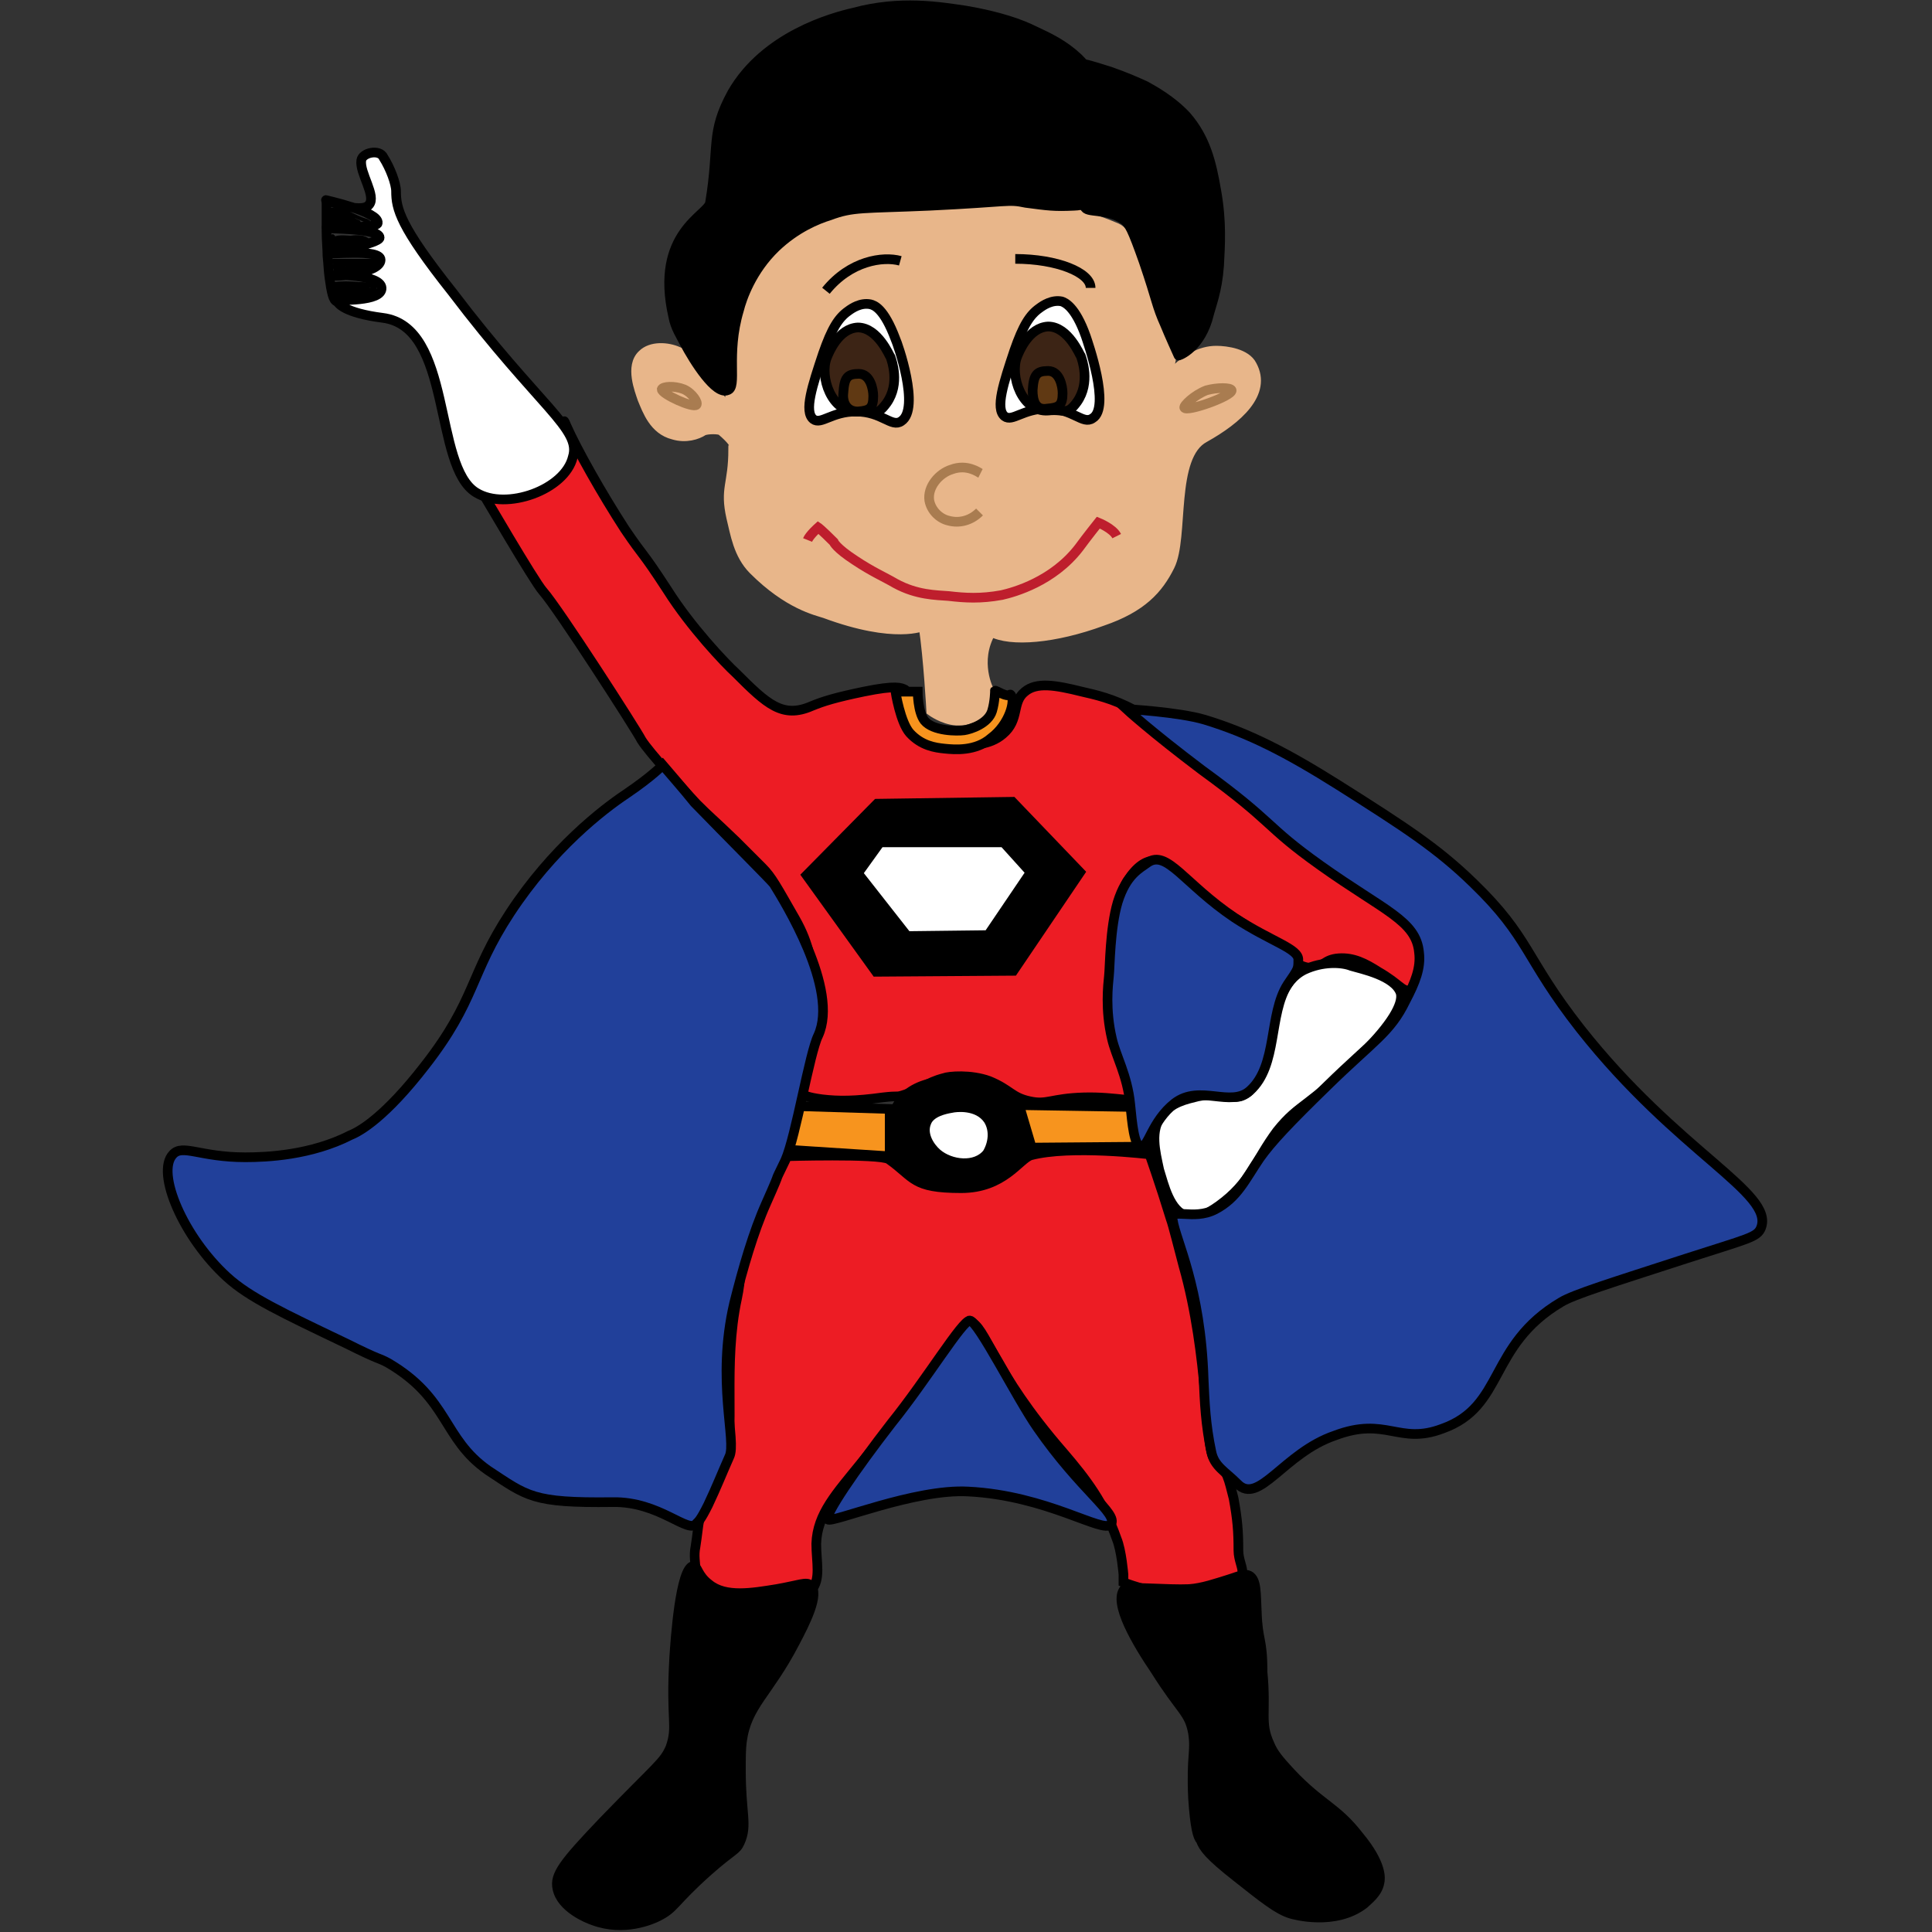 <?xml version="1.0" encoding="utf-8"?>
<!-- Generator: Adobe Illustrator 18.1.0, SVG Export Plug-In . SVG Version: 6.00 Build 0)  -->
<!DOCTYPE svg PUBLIC "-//W3C//DTD SVG 1.1//EN" "http://www.w3.org/Graphics/SVG/1.1/DTD/svg11.dtd">
<svg version="1.1" id="Layer_1" xmlns="http://www.w3.org/2000/svg" xmlns:xlink="http://www.w3.org/1999/xlink" x="0px" y="0px"
	 viewBox="0 0 200 200" enable-background="new 0 0 200 200" xml:space="preserve">
<rect x="0" y="0" width="200" height="200" fill="#333333" stroke="none"/>
<path fill="#ED1C24" stroke="#000000" stroke-miterlimit="10" d="M106.1,71.6c1.2-1,3.1-0.7,5.9,0c1.3,0.3,3.2,0.7,5.4,1.9
	c3.3,1.8,4.9,3.7,8,6c4.3,3.3,7.6,7.1,11.7,10.3c0.1,0,3.6,1.9,7.5,4.9c1.1,0.9,2.2,1.9,2.6,3.5c0.4,1.8-0.2,3.9-1.3,4.3
	c-0.7,0.2-1.1-0.7-3.2-1.9c-1.4-0.9-2.6-1.5-4.1-1.4c-1.5,0.1-1.6,0.9-2.7,1c-2.1,0.1-4.9-3.1-6.6-4.2c-1.4-1-3.4-1.9-5.7-4.1
	c-1.2-1.1-1.8-1.4-2.2-1.9c-1-0.9-2.7-1.9-4.7,1.2c-1.2,2-0.7,6.3-0.8,8.7c0,1.6-0.1,5.7,0.8,8.7c0,0,0.1,0.7,0.9,3.1l0.5,1.9
	c-0.2,0.7-2.5-0.1-5.9,0c-3.4,0.1-3.8,0.8-5.6,0.4c-1.9-0.4-2-1.2-4.2-2.1c-1.9-0.7-4.2-0.5-4.7-0.3c-1.9,0.5-2.1,1.1-4.3,1.8
	c-0.7,0.2-0.3,0-2,0.2c-2.9,0.4-4.6,0.4-6.3,0.2c-1.5-0.2-1.8-0.4-1.9-0.5c-0.8-1,0.1-2.6,0.9-5.9c0.2-1,0.9-3.5,0.1-6.5
	c-0.3-1.2-0.3-3-1.9-5.8c-1.9-3.3-2.4-4.3-3.4-5.3c-0.7-0.7,0,0-2.7-2.7c-2.7-2.6-2.5-2.3-4.1-3.9c-1.3-1.4-4.9-5.3-5.7-6.6
	c-0.5-1-8.6-13.6-10.2-15.4c-0.9-1-6.3-10.3-6.5-10.6c-1.4-2.2,4.5-0.7,3.8-0.7c-3.2-0.2,0.9-1.4,3.6-2.2c2.2-0.7,0.8-5.5,1.5-3.7
	c1.1,2.5,3.7,7.1,6.1,10.8c2.1,3.1,1.6,2,4.4,6.3c2.4,3.8,5.9,7.5,7.1,8.6c3.2,3.2,4.8,4.7,7.8,3.4c1.2-0.5,2.5-0.9,5.4-1.5
	c3.4-0.7,3.9-0.4,4.3-0.2c1.2,0.9,0.2,2.5,1.5,4.1c1.3,1.5,3.6,1.6,4.5,1.6c0.9,0,2.7,0.1,4.1-1.1C105.6,74.5,104.7,72.7,106.1,71.6
	z"/>
<polygon stroke="#000000" stroke-miterlimit="10" points="104.8,83 111.8,90.3 104.9,100.5 90.7,100.6 83.5,90.6 90.8,83.2 "/>
<polygon fill="#FFFFFF" stroke="#000000" stroke-miterlimit="10" points="106.7,90.3 102.3,96.8 93.9,96.9 88.8,90.4 91.1,87.2 
	103.9,87.2 "/>
<path fill="#FFFFFF" stroke="#000000" stroke-miterlimit="10" d="M145,102.8c0.3,1.2-1.1,3.4-3.8,6.1c-5.8,5.9-6.6,5.2-9,8.2
	c-2.3,3.1-2.7,5.3-6,7.7c-1.4,1-2.4,1.4-3.3,1.1c-1.8-0.5-2.4-3.2-2.9-4.8c-0.4-1.9-1-4.1,0.3-5.7c1-1.3,2.5-1.6,3.7-1.9
	c2.5-0.5,3.2,0.3,4.4,0c3.8-1.2,2-10.8,6.6-13.1c1.9-0.9,3.9-0.8,4.9-0.4C140.9,100.3,144.4,101,145,102.8z"/>
<path fill="#F7941E" stroke="#000000" stroke-miterlimit="10" d="M117.8,114.6c0.3,1.3,0.8,2.7,1.1,4.1l-12.1,0.1l-1.3-4.4
	L117.8,114.6z"/>
<polygon fill="#F7941E" stroke="#000000" stroke-miterlimit="10" points="92.1,114.8 92.1,119.7 81.2,119 82.4,114.5 "/>
<path stroke="#000000" stroke-miterlimit="10" d="M105.3,115.1c0.1,0.3,1.4,2.6,0.4,4.8c-1.3,2.9-5.3,3-6,3c-0.9,0-5.2,0-6.9-3.3
	c-0.1-0.1-1.3-2.6,0-5c1.8-3.3,6.7-2.7,7.2-2.6C100.7,112.1,103.7,112.6,105.3,115.1z"/>
<path fill="#FFFFFF" stroke="#000000" stroke-miterlimit="10" d="M102.3,115.9c0.7,1.1,0.5,2.5-0.1,3.5c-1.2,1.5-3.8,1.2-5.2,0
	c-0.8-0.7-1.6-2-1.1-3.2c0.4-1.1,2-1.4,2.6-1.5C98.9,114.6,101.2,114.3,102.3,115.9z"/>
<path fill="#ED1C24" stroke="#000000" stroke-miterlimit="10" d="M119,119.5c0,0,1.1,3.1,2.2,6.7c0.2,0.5,0.9,3.3,1.3,4.8
	c2.7,9.5,2.2,19.1,3.2,20c1.4,1.2,1.5,2.2,2,4.1c0.4,2.2,0.5,3.4,0.5,5.4c0,1,0.5,1.8,0.4,2.4c-0.2,1-1.8,1.4-2.7,1.6
	c-0.5,0.2-3.1,0.5-5,0.4c-2.1-0.1-4.6-1.1-4.6-1.1V163c0,0-0.2-2.5-0.7-3.7c-1.3-3.7-3.1-6.1-5.5-8.9c-7.5-8.6-8-13.1-9.7-13.6
	c0,0-3,4.6-11.3,14.7c-2.5,3.1-4.5,5.2-4.6,8.3c0,1.9,0.5,3.7-0.5,4.8c-0.2,0.2-0.7,0.5-3.5,0.8c-5,0.3-6.6-0.5-7-0.9
	c-0.5-0.3-1.4-1-1.5-1.9c0-0.9-0.2-1.5,0-2.5c0.4-2.5,0.2-3.3,1.5-5.5c0.5-1,1-2.4,1.5-3.5c1.2-2.5-0.2-9.8,1.3-16.7
	c0.8-3.8,0.1-6.9,1.3-8.1c2.1-2.1,3.5-6.6,3.5-6.6S91,119.4,92,120c2.7,1.9,2.4,3,7.5,3c4.4,0,6-3,7.2-3.4
	C110.8,118.5,119,119.5,119,119.5z"/>
<path stroke="#000000" stroke-miterlimit="10" d="M130.1,166.8c-0.1-1.8,0-3.3-0.8-3.7c-0.4-0.2-0.9,0-2.1,0.4
	c-1.3,0.4-2.7,0.9-4.1,1c-2.2,0.1-6.4-0.3-6.7,0c-1.2,1.4,1.3,5.6,3.2,8.4c2.7,4.3,3.5,4.3,3.9,6.5c0.3,2-0.2,2.3,0,6.7
	c0.2,3.1,0.5,4.1,0.8,4.4c0.3,0.8,0.9,1.6,3.7,3.8c2.9,2.3,4.3,3.4,5.6,3.8c0.3,0.1,4.6,1.3,7.6-1c0.4-0.4,1.4-1.1,1.6-2.2
	c0.1-0.4,0.3-1.9-2.1-4.8c-2.4-3.1-3.9-3.2-7.1-6.6c-1.2-1.3-1.8-2-2.2-3c-1-2.2-0.3-3.2-0.7-7.4C130.7,169.5,130.2,170,130.1,166.8
	z"/>
<path stroke="#000000" stroke-miterlimit="10" d="M82.3,170c1-1.9,2.6-5,1.6-5.9c-0.4-0.4-1.2,0-3.5,0.4c-2.5,0.4-5.3,0.9-7-0.5
	c-1.2-0.9-1.2-1.9-1.6-1.9c-1.4,0.1-1.9,7.9-2,9.4c-0.4,6.7,0.4,7.1-0.4,9.4c-0.7,1.6-1.3,1.8-7,7.7c-4.1,4.3-5,5.5-4.7,6.9
	c0.4,2,3.1,3.1,3.7,3.3c3.2,1.2,6.1-0.1,6.7-0.4c1.8-0.9,1.5-1.4,5.2-4.7c2.6-2.3,2.9-2.1,3.3-3c0.8-1.8,0.1-2.9,0.1-7.4
	c0-1.4,0-2.2,0.1-3C77.3,176.5,79.5,175.4,82.3,170z"/>
<path fill="#21409A" stroke="#000000" stroke-miterlimit="10" d="M68.6,79.2c0,0-1,1.1-3.8,3c-2.4,1.6-7.6,5.6-12,12.3
	c-4.2,6.4-3.5,9-8.8,15.8c-4.1,5.3-6.7,6.8-7.7,7.2c-4.1,2.1-8.7,2.3-10.9,2.3c-4.7,0-6.5-1.4-7.5-0.3c-1.8,1.9,1.1,8.6,5.6,12.7
	c2.3,2.1,5.7,3.7,12.4,6.9c3.6,1.8,3.2,1.4,4.3,2c6.3,3.7,5.6,7.8,10.3,11.1c4.1,2.7,4.6,3.4,12.9,3.3c4.9-0.1,7.9,3.4,8.7,2.2
	c0.2-0.2,0.4-0.3,1.2-1.9c0.9-1.9,1.4-3.2,2.2-5c0.8-1.6-1.4-7.8,0.5-15.9c0.9-3.6,2-7.4,3.3-10.3c2-4.5,0.4-1.2,2-4.5
	c1.1-2.5,2.5-11.1,3.4-12.9c2.2-4.8-3.5-13.9-4.6-15.7c-0.4-0.5-4.8-4.9-8.2-8.4C70.7,81.6,69.1,79.8,68.6,79.2z"/>
<path fill="#21409A" stroke="#000000" stroke-miterlimit="10" d="M85.7,157.3c0.4,0.4,9-3.2,14.5-2.9c8.2,0.4,14,4.4,14.8,3.4
	c0.8-1.1-3.1-3.5-7.6-10c-2.1-3-6.1-11-7-11.1c-0.8,0-4.4,6-8.1,10.6C88.5,152.2,85.3,156.9,85.7,157.3z"/>
<path fill="#21409A" stroke="#000000" stroke-miterlimit="10" d="M128.1,153.6c2.2,2.3,4.8-3.2,10.1-5c5.3-2,6.6,1,11.1-0.7
	c6.5-2.3,4.7-8.6,12.3-13.1c1.3-0.8,5.2-2,12.9-4.5c6.5-2.1,7.4-2.2,7.8-3.2c1.4-3.6-8.6-7.8-18.7-20.6c-5.8-7.4-5.2-9.4-11.1-15.1
	c-3.7-3.6-7.1-5.8-13.9-10.1c-5.4-3.4-9.3-5.4-13.9-6.8c-2.7-0.8-8.1-1.1-8.1-1.1s2.5,2.3,7.8,6.3c7.7,5.6,6.4,5.7,12.3,9.9
	c6.6,4.7,9.9,5.7,10.2,9c0.2,1.6-0.4,3.1-1.4,5c-1.6,3.3-3.3,4.1-8.1,8.8c-3.9,3.8-5.8,5.8-7,7.5c-1.5,2.2-2.3,4.1-4.6,5.3
	c-2.3,1.2-4.7-0.3-4.4,1.1c0.3,2.1,2.9,6.9,3.2,16.5c0.1,2.3,0.2,4.7,0.8,7.5C125.7,151.8,126.8,152.3,128.1,153.6z"/>
<g>
	<path fill="#21409A" stroke="#000000" stroke-miterlimit="10" d="M118.8,89.3c2-1.4,3.8,2.2,9,5.7c3.8,2.5,6.7,3.2,6.6,4.4
		c0,0.9,0,0.9-1.1,2.5c-2,3.1-1,8.4-3.9,11c-2,1.8-5.2-0.7-7.8,1.3c-2.4,1.9-2.7,4.6-3.5,4.5c-0.7-0.1-0.9-2.4-1.1-4.4
		c-0.3-3-1.5-5-1.9-6.8c-0.7-3-0.4-5.5-0.3-6.5c0.1-0.9,0.1-4.9,0.9-7.6C116.6,90.5,118,89.9,118.8,89.3z"/>
</g>
<path fill="#E8B68A" stroke="#E8B68A" stroke-miterlimit="10" d="M96.4,73.6c0,0-0.3-5.5-0.8-8.8c0,0-2.9,1.4-10.2-1.3
	c-0.9-0.3-3.8-0.9-7.4-4.5c-1.6-1.6-1.9-3.8-2.3-5.4c-0.7-3.1,0.2-3.4,0.2-7.1c0,0,0.8-0.2-1.2-1.9c-0.2-0.2-1.5-0.2-1.9,0
	C72.2,45,71,45.4,69.7,45c-2-0.5-2.7-2.5-3.2-3.7c-0.3-0.9-1.3-3.4,0-4.6c0.9-0.9,2.6-0.8,3.7-0.3c3.4,1.2,3.9,5.4,5,5.3
	c0.9-0.1-0.2-1.9,0.9-6.8c0.3-1.4,0.2-1.8,1.6-4.6c1.1-2,2.2-4.6,4.1-5.7c2-1.2,3.8-2.4,8.9-2.9c5.7-0.4,6.6-0.1,12.8-0.4
	c2.6-0.1,6.5-0.1,12.1,2.3c2.1,0.9,3.5,9.1,4.3,10.2c3,3.9,0,4.8,0.3,5.9l0,0c0.2,0.1,1.2-1.3,2.4-2.2c0.3-0.2,1.6-1.2,3.3-1.2
	c1.1,0,3.1,0.3,3.7,1.5c1.6,2.9-1.5,5.6-4.9,7.5c-3.6,1.9-2.1,10.3-3.6,13.3c-1.2,2.4-2.9,4.3-7,5.7c-4.9,1.8-9.5,2.2-11.5,1.1l0,0
	c-1.8,3.1-0.2,6.1-0.2,6.1c0,0.3,0,1,0,1.8c-0.4,0.3-1.2,0.9-2.3,1.2c-0.3,0.1-0.7,0.1-1.1,0.1C97.6,74.5,96.4,73.6,96.4,73.6z"/>
<path fill="none" stroke="#A97C50" stroke-miterlimit="10" d="M72.1,41.9c0.2-0.2-0.4-1.2-1.3-1.6c-1-0.4-2.2-0.3-2.3,0
	C68.5,40.8,71.8,42.3,72.1,41.9z"/>
<path fill="none" stroke="#A97C50" stroke-miterlimit="10" d="M122.6,42.2c-0.1-0.2,1-1.3,2.3-1.8c1.1-0.3,2.5-0.3,2.6,0
	C127.6,41,122.8,42.7,122.6,42.2z"/>
<g>
	<path fill="#FFFFFF" stroke="#000000" stroke-miterlimit="10" d="M93.3,43.6c-1,0.7-2-1-4.7-1c-2.5,0-3.6,1.4-4.4,0.8
		c-1-0.8-0.1-3.5,1-6.8c0.9-2.6,1.6-3.7,2.6-4.4c0.4-0.3,1.3-0.9,2.3-0.7c0.4,0.1,1.4,0.4,2.6,3.6C92.9,35.5,95.3,42.3,93.3,43.6z"
		/>
	<path fill="#3C2415" stroke="#000000" stroke-miterlimit="10" d="M91.8,41.7c1.4-2,0.5-4.4,0.4-4.7c-0.1-0.1-1.3-3.1-3.4-3.1
		c-2,0.1-3,2.6-3.2,3.1c-0.8,2,0.5,5.8,3.2,5.6C90.6,42.5,90.7,43.2,91.8,41.7z"/>
	<path fill="#603913" stroke="#000000" stroke-miterlimit="10" d="M88.8,42.6c1.2-0.1,1.6-0.3,1.6-1.6c0-0.7-0.3-2.3-1.5-2.3
		c-1.2,0-1.5,0.4-1.6,2C87.2,41.6,87.6,42.6,88.8,42.6z"/>
</g>
<g>
	<path fill="#FFFFFF" stroke="#000000" stroke-miterlimit="10" d="M113.1,43.3c-1,0.7-2-1-4.7-1c-2.5,0-3.6,1.4-4.4,0.8
		c-1-0.8-0.1-3.5,1-6.8c0.9-2.6,1.6-3.7,2.6-4.4c0.4-0.3,1.3-0.9,2.3-0.7c0.3,0.1,1.4,0.5,2.5,3.6C112.6,35.4,115,42.2,113.1,43.3z"
		/>
	<path fill="#3C2415" stroke="#000000" stroke-miterlimit="10" d="M111.5,41.6c1.4-2,0.5-4.4,0.4-4.7c-0.1-0.1-1.3-3.1-3.4-3.1
		c-2,0.1-3,2.6-3.2,3.1c-0.8,2,0.5,5.8,3.2,5.6C110.3,42.3,110.4,43.1,111.5,41.6z"/>
	<path fill="#603913" stroke="#000000" stroke-miterlimit="10" d="M108.4,42.3c1.2-0.1,1.6-0.3,1.6-1.6c0-0.7-0.3-2.3-1.5-2.3
		c-1.2,0-1.5,0.4-1.6,2C106.9,41.5,107.2,42.5,108.4,42.3z"/>
</g>
<path fill="none" stroke="#000000" stroke-miterlimit="10" d="M93.2,27c-1.8-0.5-5.2,0-7.7,3.1"/>
<path fill="none" stroke="#000000" stroke-miterlimit="10" d="M112.9,29.8c0-1.6-3.5-3-7.8-3"/>
<line fill="none" stroke="#000000" stroke-miterlimit="10" x1="91.2" y1="31.8" x2="91.2" y2="31.8"/>
<g>
	<path fill="none" stroke="#A97C50" stroke-miterlimit="10" d="M101.5,49c-0.2-0.1-1.4-1-3-0.4c-1.3,0.4-2.5,1.8-2.3,3.2
		c0.2,1.1,1.1,1.9,2,2.1c1.1,0.3,2.3,0,3.2-0.9"/>
</g>
<path fill="none" stroke="#BE1E2D" stroke-miterlimit="10" d="M115.6,55.5c-0.4-0.8-1.9-1.4-1.9-1.4s-1.2,1.5-2,2.6
	c-2.7,3.5-6.7,4.6-8,4.9c-2.2,0.4-3.8,0.3-5.5,0.1c-1.3-0.1-3.3-0.1-5.5-1.3c-1.2-0.7-2.4-1.2-4.2-2.4c-2-1.3-2.2-1.9-2.2-1.9
	c-1.3-1.3-1.6-1.5-1.6-1.5s-0.9,0.8-1.1,1.3"/>
<path stroke="#000000" stroke-miterlimit="10" d="M125,33.1c0.4-1.6,1-2.9,1.2-5.6c0.1-2,0.3-4.5-0.3-7.8c-0.5-2.9-1.1-5.4-3.1-7.7
	c-1.5-1.6-3.3-2.6-4.2-3.1c-1.1-0.5-2-0.9-3.7-1.5c-1.6-0.5-2.9-0.9-2.6-0.7c0.4,0.5,3.1,3.4,3.4,7.9c0.1,0.9,0.2,2.9-1,4.4
	c-1.1,1.4-2.5,1.8-2.4,2.4c0.1,0.7,2.3,0.1,4.1,1.4c0.5,0.4,0.8,0.9,2,4.3c1.4,4.1,1.3,4.5,2.2,6.5c0.4,1,1.4,3.2,1.4,3.2l0,0
	C121.8,36.9,124,36.3,125,33.1z"/>
<path stroke="#000000" stroke-miterlimit="10" d="M107.1,3.2c-1.4-0.7-3.6-1.5-7.1-2.1C97.3,0.7,93.2,0,88.4,1.3
	c-2.2,0.5-9.2,2.4-12.6,8.3c-2.3,4.2-1.3,5.4-2.3,11.4c-0.2,1.3-5.8,3.1-3.8,11.8c0.2,1.1,0.8,2,1.1,2.6c1.1,2.1,3.3,5.5,4.5,5
	c1.1-0.3-0.2-3.6,1.2-8.3c0.3-1.2,1.3-4.1,3.8-6.5c2.1-2,4.3-2.9,5.6-3.3c2.4-0.9,3.4-0.7,10.3-1c8.4-0.4,8.1-0.7,10-0.3
	c2.3,0.3,2.9,0.4,5,0.3c1.8,0,3.2-1.9,3.5-2.5c1.6-3.2,0.4-6.6-0.1-8c-0.4-1.1-1.2-3-3-4.8C110.1,4.6,108.6,3.9,107.1,3.2z"/>
<path fill="#F7941E" stroke="#000000" stroke-miterlimit="10" d="M104.6,71.9c0-0.1,0,0.3-0.9-0.1c-0.8-0.4-0.7-0.3-0.7-0.3
	s0,1.1-0.3,2.1c-0.4,1.3-2.2,1.9-2.9,2s-3.2,0.1-4.1-1c-0.7-0.9-0.7-3-0.7-3h-2.3c0,0,0.5,3.2,1.5,4.3c1.2,1.3,2.6,1.5,3.6,1.6
	c1,0.1,3.2,0.3,4.8-1.1C104.5,75,105.2,72.4,104.6,71.9z"/>
<path fill="#FFFFFF" stroke="#000000" stroke-miterlimit="10" d="M49.3,51c-4.5-2.7-2.4-17.2-9.7-18.1c-3.9-0.5-4.7-1.5-4.7-1.8
	c0-0.1,4.7,0.2,4.6-1.3c-0.1-1.4-5-1.4-5-1.3c0,0.2,4.9-0.2,4.9-1.6c0-1.2-5.4-0.5-5.4-0.7c0,0,5.3-1,5.3-1.6c0-1-5.5-0.9-5.5-1
	c0-0.1,5.2,0.1,5.3-0.5c0.2-1.2-5.5-2.4-5.4-2.4s3.7,1.5,4.5,0.5c0.8-0.9-1-3.3-0.8-4.6c0.1-0.8,1.9-1.2,2.3-0.3
	c0.7,1.1,1.3,2.7,1.3,3.5c0,1.8,0.4,3.6,5.8,10.4c9.1,12,13.4,14.2,12.5,17.1C58.5,50.7,52.4,52.9,49.3,51z"/>
<path fill="none" stroke="#000000" stroke-miterlimit="10" d="M33.8,20.8c0,1.1,0,2.1,0,3.1s0.1,1.9,0.1,2.6
	c0.1,0.9,0.1,1.5,0.2,2.2c0.2,1.5,0.4,2.5,0.8,2.5"/>
<g>
	<g>
		<path d="M34.1,21.7c0,0.3-0.1,1.1,0.1,1.5c0.2,0.3,0.4,0.1,0.8,0.1c0.5,0,1,0.2,1.5,0.2c0.5,0,1.1-0.1,1.6-0.3
			c0.2-0.1,0.2-0.4,0-0.5c-0.7-0.2-1.3-0.5-1.9-0.8c-0.4-0.2-1.1-0.5-1.5-0.4c-0.1,0-0.2,0.1-0.2,0.2c-0.1,0.4-0.2,1,0.3,1.1
			c0.2,0.1,0.4,0,0.7,0.1c0.2,0,0.4,0.1,0.5,0.2c0.3,0.1,0.7,0.2,1.1,0.2c0.3,0,0.3-0.4,0.1-0.5c-0.7-0.3-1.4-0.7-2.2-0.8
			c-0.3,0-0.5,0.4-0.1,0.5c0.8,0.1,1.4,0.4,2.2,0.8c0-0.2,0-0.3,0.1-0.5c-0.5,0.1-1-0.2-1.5-0.4c-0.1,0-0.3-0.1-0.4-0.1
			c-0.2-0.1-0.2,0-0.1,0.1c0-0.2,0-0.3,0-0.5c-0.1,0.1-0.2,0.1-0.2,0.2c0.5,0,1.3,0.4,1.8,0.5c0.5,0.2,1,0.4,1.5,0.7
			c0-0.2,0-0.3,0-0.5c-0.9,0.3-1.8,0.3-2.6,0.1c-0.2-0.1-0.4,0-0.7-0.1c-0.3,0-0.1,0.1-0.1-0.1c0-0.3,0-0.7,0-0.9
			C34.7,21.4,34.2,21.4,34.1,21.7L34.1,21.7z"/>
	</g>
</g>
<g>
	<g>
		<path d="M34.2,24.6c0,0.4,0.1,1,0.1,1.4c0,0.2,0.3,0.4,0.5,0.1c0.2-0.4,1.3-0.4,1.8-0.5c0.5-0.1,1.1-0.3,1.6-0.4
			c0.2-0.1,0.2-0.3,0.1-0.4c-0.5-0.5-1.3-0.5-2-0.4c-0.4,0-1.6-0.2-1.9,0.3c-0.1,0.3,0.1,0.8,0.5,0.9c0.4,0,0.9-0.1,1.3-0.1
			c0.4,0,0.9,0,1.3-0.1c0.3-0.1,0.2-0.7-0.1-0.5c-0.5,0.1-1,0.1-1.5,0.1c-0.2,0-0.3,0-0.5,0c-0.1,0-0.5,0-0.4,0.1
			c0.8,0.1,2.2-0.4,2.9,0.2c0-0.1,0.1-0.3,0.1-0.4c-0.8,0.2-1.6,0.4-2.4,0.5c-0.5,0.1-1,0.1-1.2,0.7c0.2,0,0.3,0.1,0.5,0.1
			c0-0.4-0.1-1-0.1-1.4C34.7,24.1,34.2,24.1,34.2,24.6L34.2,24.6z"/>
	</g>
</g>
<g>
	<g>
		<path d="M35.8,25c0.2,0,0.7-0.1,0.9,0c0.1,0,0.2,0.2,0.3,0.2c0.2,0.1,0.4,0,0.7,0s0.5,0,0.9-0.1c0.1,0,0.2-0.1,0.2-0.2l0,0
			c0-0.1-0.1-0.2-0.1-0.2l0,0c-0.3-0.2-0.5,0.3-0.3,0.4l0,0c0-0.1-0.1-0.1-0.1-0.2l0,0c0.1-0.1,0.1-0.2,0.2-0.2
			c-0.2,0.1-0.5,0.1-0.8,0c-0.2,0-0.3,0-0.5-0.1L37,24.5c-0.3-0.1-0.8,0-1.2,0C35.5,24.5,35.5,25,35.8,25L35.8,25z"/>
	</g>
</g>
<g>
	<g>
		<path d="M34.6,25.7c0.1,0,0.2,0,0.3,0c0.3,0,0.3-0.5,0-0.5c-0.1,0-0.2,0-0.3,0C34.3,25.1,34.3,25.7,34.6,25.7L34.6,25.7z"/>
	</g>
</g>
<g>
	<g>
		<path d="M34.5,27.3c1.5,0,3,0,4.5,0c0-0.2,0-0.3-0.1-0.5C38,27,37,27.3,36.1,27.5c-0.2,0.1-0.4,0.1-0.7,0.2c-0.1,0-0.2,0-0.3,0.1
			c-0.1,0.1-0.1,0.1-0.1-0.1c-0.4-0.3,0.7-0.1,0.9-0.1c0.4,0,0.9,0,1.3-0.1c0,0,0.7,0,0.7-0.1c0-0.1-0.5-0.1-0.7-0.1
			c-0.3,0-0.5,0.1-0.9,0.2c-0.1,0.1-0.3,0.2-0.4,0.2c-0.2,0.1-0.3,0.1-0.5-0.1c-0.3,0-0.4-0.1-0.2-0.2c0,0.2,0,0.3,0.1,0.5
			c0.1,0,0.1-0.1,0.2-0.1c0.3,0,0.3-0.5,0-0.5c-0.2,0-0.3,0-0.4,0.1c-0.1,0.1-0.2,0.4,0.1,0.5c0.5,0.1,0.9-0.4,0.3-0.8
			c-0.4-0.3-0.8,0-0.9,0.4c-0.1,0.9,0.8,1,1.4,0.8c0.3-0.1,0.5-0.2,0.8-0.3c0.3-0.1,0.7-0.1,1-0.1c0.2,0,0.5-0.1,0.8-0.3
			c0.3-0.7-0.5-0.7-1-0.7c-0.8,0-1.5,0.1-2.4,0.1C34.9,27,34.7,26.9,34.5,27.3c-0.2,0.2,0.1,1,0.4,1.1c0.4,0.1,1.4-0.3,1.9-0.4
			c0.8-0.2,1.5-0.4,2.3-0.7c0.3-0.1,0.2-0.5-0.1-0.5c-1.5,0-3,0-4.5,0C34.2,26.8,34.2,27.3,34.5,27.3L34.5,27.3z"/>
	</g>
</g>
<g>
	<g>
		<path d="M34.7,29.6c0.9,0,1.8,0,2.5,0c0.4,0,0.9,0.1,1.3,0.2c0.2,0.1,0.2,0,0-0.1c-0.2,0.1-0.4,0.2-0.8,0.3
			c-0.3,0.1-0.8,0.2-1.1,0.3c-0.1,0-1.8,0.3-1.4-0.3c0.1-0.2,1.3-0.2,1.5-0.2c0.2,0,1.5,0,0.5,0.2c-0.3,0.1-0.5,0.1-0.9,0.1
			c-0.4,0.1-1.2,0.2-0.3,0c0.3-0.1,0.7-0.1,1-0.2c0.2,0.1,0.4,0,0.7-0.1c0,0,0,0-0.1,0c-0.4,0-0.8,0.1-1.2,0.2
			c-0.2,0-0.4,0.1-0.5,0.2c0,0.2,0.2,0.2,0.3,0.1c0.3,0,0.8-0.2,1.1-0.2c0.3,0,0.2-0.5-0.1-0.5c-0.5,0-2.4,0.2-1.8,1.1
			c0.1,0.1,0.2,0.1,0.2,0.1c0.8-0.2,1.5-0.3,2.3-0.5c0.2-0.1,0.4-0.1,0.4-0.3c0.1-0.8-1.1-0.7-1.5-0.5c-0.4,0.1-2.2,0-2,0.9
			c0.2,0.9,2,0.3,2.4,0.2c0.4-0.1,1.4-0.4,0.9-1.1c-0.2-0.3-0.8-0.3-1.2-0.3c-0.7,0-1.2,0.2-1.8,0.2c-0.8,0-0.8,1-0.3,1.4
			c0.5,0.5,2.1,0,2.7-0.1c0.3-0.1,2.1-0.5,1.3-1.2c-0.3-0.3-1.2-0.3-1.6-0.3c-0.9-0.1-1.9-0.1-2.7,0C34.4,29.1,34.4,29.6,34.7,29.6
			L34.7,29.6z"/>
	</g>
</g>
</svg>

